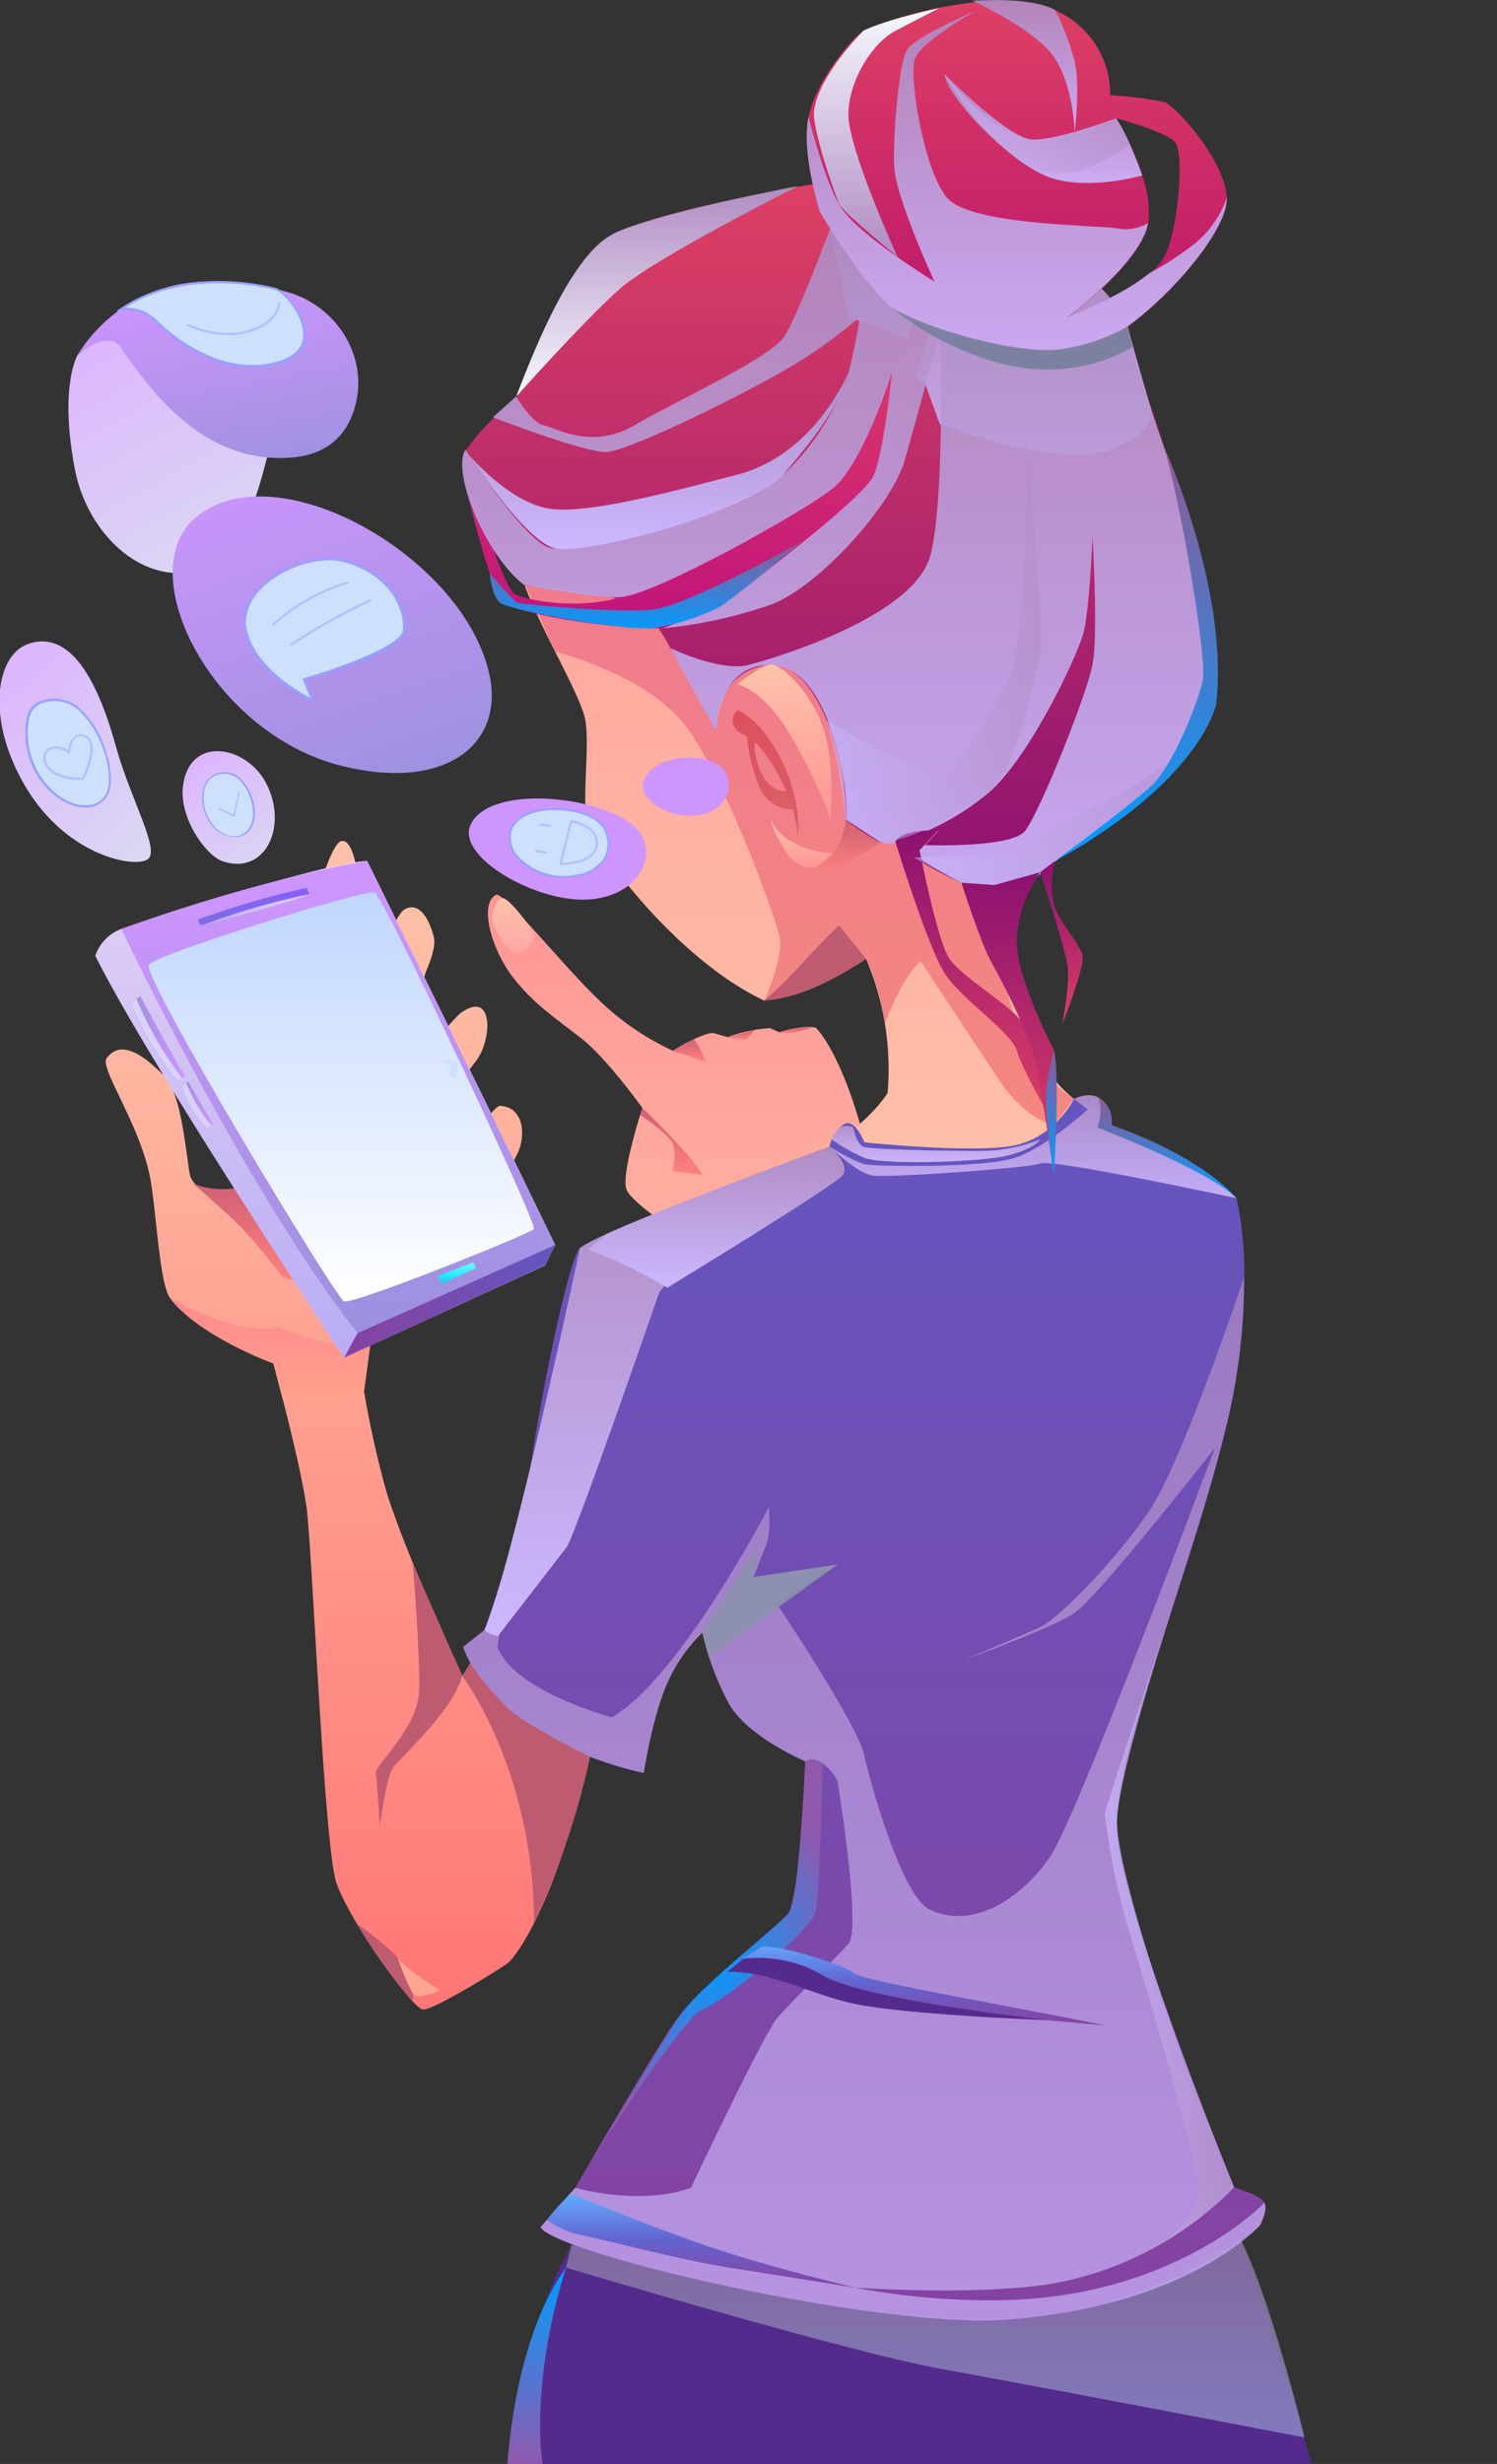 <svg xmlns="http://www.w3.org/2000/svg" xmlns:xlink="http://www.w3.org/1999/xlink" width="372" height="612" viewBox="0 0 372 612"><rect x="0" y="0" width="372" height="612" fill="#333333" stroke="none"/><defs><style>.a{fill:none;}.b{clip-path:url(#a);}.c{fill:url(#b);}.d{fill:url(#c);}.e{fill:url(#d);}.f{fill:url(#e);}.g{fill:url(#f);}.h{fill:url(#g);}.af,.ai,.aj,.ak,.ao,.ap,.ar,.bi,.bj,.bl,.bm,.bn,.bo,.bq,.i{mix-blend-mode:soft-light;}.ac,.ad,.ae,.af,.ag,.ah,.ai,.aj,.ak,.ao,.ap,.ar,.as,.at,.au,.ax,.ay,.az,.bh,.bi,.bj,.bl,.bm,.bn,.bo,.bq,.i,.k,.o,.q{isolation:isolate;}.i{fill:url(#h);}.j{fill:#542a8d;}.ag,.bi,.k{opacity:0.69;}.ac,.ad,.ae,.ag,.ah,.as,.at,.au,.ax,.ay,.az,.bh,.k,.o,.q{mix-blend-mode:multiply;}.k{fill:url(#i);}.l{fill:url(#j);}.m{fill:url(#k);}.n{fill:url(#l);}.ac,.ad,.ae,.af,.ah,.ak,.ax,.o,.q{opacity:0.9;}.o{fill:url(#m);}.p{fill:url(#n);}.q{fill:url(#o);}.r{fill:url(#p);}.s{fill:url(#q);}.t{fill:url(#r);}.u{fill:url(#s);}.v{fill:url(#t);}.ap,.w{fill:#bf5b71;}.x{fill:url(#u);}.y{fill:url(#v);}.z{fill:url(#w);}.aa{fill:url(#x);}.ab{fill:url(#y);}.ac{fill:url(#z);}.ad{fill:url(#aa);}.ae,.ak{fill:url(#ab);}.af{fill:url(#ac);}.ag{fill:url(#ad);}.ah{fill:#8b92ab;}.ai{fill:url(#ae);}.aj{fill:url(#af);}.al{fill:url(#ah);}.am{fill:url(#ai);}.an{fill:url(#aj);}.ao{fill:url(#ak);}.aq{fill:url(#al);}.ar{fill:url(#am);}.as{fill:url(#an);}.at{fill:url(#ao);}.au{fill:url(#ap);}.av{fill:url(#aq);}.aw{fill:url(#ar);}.ax{fill:#777f9c;}.ay,.az,.bh,.by{opacity:0.5;}.ay{fill:url(#as);}.az{fill:url(#at);}.ba{fill:url(#au);}.bb{fill:url(#av);}.bc{fill:url(#aw);}.bd{fill:#d9d2f9;}.be{fill:url(#ax);}.bf{fill:url(#ay);}.bg{fill:url(#az);}.bh{fill:url(#ba);}.bi{fill:url(#bb);}.bj{fill:url(#bc);}.bk{fill:url(#bd);}.bl{fill:#ffa693;}.bm{fill:url(#be);}.bn{fill:url(#bf);}.bo{fill:url(#bg);}.bp{fill:url(#bh);}.bq{fill:url(#bi);}.br{fill:#cfe0ff;}.bs{fill:url(#bj);}.bt{fill:url(#bk);}.bu{fill:url(#bl);}.bv{fill:url(#bm);}.bw{fill:url(#bn);}.bx{fill:#95a2ff;}.bz{fill:url(#bo);}</style><clipPath id="a"><rect class="a" width="372" height="612" transform="translate(503.639 146.377)"/></clipPath><linearGradient id="b" x1="0.765" y1="0.89" x2="0.358" y2="0.03" gradientUnits="objectBoundingBox"><stop offset="0" stop-color="#dbd7f3"/><stop offset="1" stop-color="#dcb2ff"/></linearGradient><linearGradient id="c" x1="0.499" y1="1" x2="0.499" gradientUnits="objectBoundingBox"><stop offset="0.02" stop-color="#ffc2a9"/><stop offset="1" stop-color="#ff9595"/></linearGradient><linearGradient id="d" x1="0.496" y1="1" x2="0.496" gradientUnits="objectBoundingBox"><stop offset="0" stop-color="#ff817f"/><stop offset="1" stop-color="#cf6074"/></linearGradient><linearGradient id="e" x1="0.495" y1="1" x2="0.495" y2="0" xlink:href="#d"/><linearGradient id="f" x1="0.501" y1="1" x2="0.501" y2="0" xlink:href="#d"/><linearGradient id="g" x1="0.5" y1="1.015" x2="0.5" y2="-0.011" xlink:href="#d"/><linearGradient id="h" x1="0.5" y1="1" x2="0.5" y2="0.001" gradientUnits="objectBoundingBox"><stop offset="0" stop-color="#ffa7a7"/><stop offset="0.98" stop-color="#ffc2a9"/></linearGradient><linearGradient id="i" x1="0.5" y1="1" x2="0.5" gradientUnits="objectBoundingBox"><stop offset="0" stop-color="#979dd3"/><stop offset="1" stop-color="#9486a4"/></linearGradient><linearGradient id="j" x1="0.5" y1="1" x2="0.5" y2="0" xlink:href="#c"/><linearGradient id="k" x1="0.5" y1="1" x2="0.5" gradientUnits="objectBoundingBox"><stop offset="0.01" stop-color="#f48781"/><stop offset="1" stop-color="#ef7a8e"/></linearGradient><linearGradient id="l" x1="0.5" y1="1" x2="0.5" y2="-0.001" gradientUnits="objectBoundingBox"><stop offset="0" stop-color="#8c1170"/><stop offset="1" stop-color="#dd4065"/></linearGradient><linearGradient id="m" x1="0.5" y1="1" x2="0.5" gradientUnits="objectBoundingBox"><stop offset="0" stop-color="#ccb8ff"/><stop offset="1" stop-color="#af8bc2"/></linearGradient><linearGradient id="n" x1="0.499" y1="1" x2="0.499" gradientUnits="objectBoundingBox"><stop offset="0" stop-color="#c1117c"/><stop offset="1" stop-color="#dd4065"/></linearGradient><linearGradient id="o" x1="0.5" y1="1" x2="0.5" y2="0.001" xlink:href="#m"/><linearGradient id="p" x1="0.5" y1="0.999" x2="0.5" gradientUnits="objectBoundingBox"><stop offset="0" stop-color="#b9116b"/><stop offset="1" stop-color="#dd4065"/></linearGradient><linearGradient id="q" x1="0.5" y1="1" x2="0.5" gradientUnits="objectBoundingBox"><stop offset="0" stop-color="#f77"/><stop offset="0.98" stop-color="#ffc2a9"/></linearGradient><linearGradient id="r" x1="0.499" y1="1" x2="0.499" gradientUnits="objectBoundingBox"><stop offset="0.02" stop-color="#ffa58b"/><stop offset="1" stop-color="#ff898e"/></linearGradient><linearGradient id="s" x1="0.5" y1="1" x2="0.5" gradientUnits="objectBoundingBox"><stop offset="0" stop-color="#b9acf4"/><stop offset="1" stop-color="#e1d1f5"/></linearGradient><linearGradient id="t" x1="0.5" y1="1" x2="0.5" gradientUnits="objectBoundingBox"><stop offset="0" stop-color="#8642a0"/><stop offset="1" stop-color="#6456c0"/></linearGradient><linearGradient id="u" x1="0.5" y1="1" x2="0.5" gradientUnits="objectBoundingBox"><stop offset="0" stop-color="#db5f69"/><stop offset="1" stop-color="#dc505e"/></linearGradient><linearGradient id="v" x1="0.5" y1="0.999" x2="0.5" y2="0" xlink:href="#u"/><linearGradient id="w" x1="0.499" y1="1.006" x2="0.499" gradientUnits="objectBoundingBox"><stop offset="0" stop-color="#ff9595"/><stop offset="0.98" stop-color="#ffc2a9"/></linearGradient><linearGradient id="x" x1="0.5" y1="1" x2="0.5" y2="0" xlink:href="#w"/><linearGradient id="y" x1="0.5" y1="0.999" x2="0.5" y2="0" xlink:href="#d"/><linearGradient id="z" x1="0.5" y1="0.998" x2="0.5" y2="-0.001" xlink:href="#m"/><linearGradient id="aa" x1="0.5" y1="1" x2="0.5" y2="0" xlink:href="#m"/><linearGradient id="ab" x1="0.5" y1="1" x2="0.5" y2="0" xlink:href="#m"/><linearGradient id="ac" x1="0.5" y1="1" x2="0.5" y2="-0.001" xlink:href="#m"/><linearGradient id="ad" x1="0.5" y1="1" x2="0.5" y2="0" xlink:href="#m"/><linearGradient id="ae" x1="0.5" y1="1" x2="0.5" y2="0" xlink:href="#m"/><linearGradient id="af" x1="0.5" y1="1" x2="0.5" y2="-0.001" xlink:href="#m"/><linearGradient id="ah" x1="0.5" y1="0.999" x2="0.5" gradientUnits="objectBoundingBox"><stop offset="0" stop-color="#9c91de"/><stop offset="1" stop-color="#cf95ff"/></linearGradient><linearGradient id="ai" x1="0" y1="0.5" x2="1" y2="0.5" xlink:href="#t"/><linearGradient id="aj" x1="0.5" y1="1" x2="0.5" gradientUnits="objectBoundingBox"><stop offset="0" stop-color="#fff"/><stop offset="1" stop-color="#c0d6ff"/></linearGradient><linearGradient id="ak" x1="0.5" y1="1.002" x2="0.5" y2="0" xlink:href="#m"/><linearGradient id="al" x1="0.5" y1="1" x2="0.5" y2="0" xlink:href="#d"/><linearGradient id="am" x1="0.499" y1="1.003" x2="0.499" y2="0.003" gradientUnits="objectBoundingBox"><stop offset="0" stop-color="#009cff"/><stop offset="1" stop-color="#905995"/></linearGradient><linearGradient id="an" x1="0.5" y1="1" x2="0.5" gradientUnits="objectBoundingBox"><stop offset="0" stop-color="#f7f9ff"/><stop offset="1" stop-color="#af8bc2"/></linearGradient><linearGradient id="ao" x1="0.5" y1="1" x2="0.5" y2="0" xlink:href="#m"/><linearGradient id="ap" x1="0.501" y1="0.998" x2="0.501" y2="-0.001" gradientUnits="objectBoundingBox"><stop offset="0" stop-color="#af8bc2"/><stop offset="1" stop-color="#f7f9ff"/></linearGradient><linearGradient id="aq" x1="0.5" y1="1.001" x2="0.5" y2="0.001" gradientUnits="objectBoundingBox"><stop offset="0" stop-color="#dd4065"/><stop offset="1" stop-color="#8c1170"/></linearGradient><linearGradient id="ar" x1="0.5" y1="1" x2="0.5" y2="0" xlink:href="#aq"/><linearGradient id="as" x1="0" y1="0.501" x2="1.001" y2="0.501" xlink:href="#m"/><linearGradient id="at" x1="0" y1="0.5" x2="1" y2="0.5" xlink:href="#m"/><linearGradient id="au" x1="0.5" y1="1" x2="0.5" y2="-0.001" xlink:href="#aq"/><linearGradient id="av" x1="0.003" y1="0.5" x2="1" y2="0.5" xlink:href="#ah"/><linearGradient id="aw" x1="0" y1="0.501" x2="1" y2="0.501" xlink:href="#ah"/><linearGradient id="ax" y1="0.5" x2="1" y2="0.5" gradientUnits="objectBoundingBox"><stop offset="0" stop-color="#7f6dde"/><stop offset="1" stop-color="#865eff"/></linearGradient><linearGradient id="ay" x1="0.5" x2="0.5" y2="0" xlink:href="#s"/><linearGradient id="az" x1="0.5" y1="1" x2="0.5" gradientUnits="objectBoundingBox"><stop offset="0" stop-color="#00d6ff"/><stop offset="1" stop-color="#6fffff"/></linearGradient><linearGradient id="ba" x1="0" y1="0.5" x2="1" y2="0.5" xlink:href="#m"/><linearGradient id="bb" x1="0" y1="0.5" x2="1" y2="0.5" xlink:href="#m"/><radialGradient id="bc" cx="0.5" cy="0.499" r="0.408" gradientTransform="translate(-0.365) scale(1.731 1)" gradientUnits="objectBoundingBox"><stop offset="0" stop-color="#009cff"/><stop offset="1" stop-color="#9059ae"/></radialGradient><linearGradient id="bd" x1="0.494" y1="1" x2="0.494" gradientUnits="objectBoundingBox"><stop offset="0" stop-color="#9059ae"/><stop offset="1" stop-color="#009cff"/></linearGradient><linearGradient id="be" x1="0.501" y1="1" x2="0.501" gradientUnits="objectBoundingBox"><stop offset="0" stop-color="#8642a0"/><stop offset="0.52" stop-color="#6365d1"/><stop offset="1" stop-color="#64abfe"/></linearGradient><linearGradient id="bf" x1="0.5" y1="1" x2="0.5" y2="0" xlink:href="#be"/><linearGradient id="bg" x1="0.5" y1="1" x2="0.5" y2="0" xlink:href="#am"/><linearGradient id="bh" x1="0.486" y1="1" x2="0.486" y2="0" xlink:href="#am"/><linearGradient id="bi" x1="0.5" y1="0.998" x2="0.5" y2="0" xlink:href="#am"/><linearGradient id="bj" x1="0.678" y1="1.087" x2="0.374" y2="-0.015" xlink:href="#ah"/><linearGradient id="bk" x1="0.785" y1="1.047" x2="0.135" y2="0.027" xlink:href="#b"/><linearGradient id="bl" x1="0.704" y1="1.043" x2="0.29" y2="-0.047" xlink:href="#ah"/><linearGradient id="bm" x1="-0.622" y1="10.022" x2="-0.996" y2="8.763" xlink:href="#ah"/><linearGradient id="bn" x1="0.765" y1="0.967" x2="0.254" y2="0.013" xlink:href="#b"/><linearGradient id="bo" x1="0.349" y1="4.632" x2="-0.02" y2="3.155" xlink:href="#ah"/></defs><g transform="translate(-287 61)"><g class="b" transform="translate(-216.639 -207.377)"><path class="c" d="M515.1,129.86s-4.7,7.584-.72,28.439c2.616,13.689,13.272,25.728,25.728,25.8,21.5.114,22.429-40.213,27.245-48.195a130.839,130.839,0,0,0,7.679-14.769S543.915,106.919,515.1,129.86Z" transform="translate(7.866 104.63)"/><path class="d" d="M646.119,284.268s-14.656,1.9-20.154,0-22.5-12.817-23.813-16.741,3.981-20.154,3.981-20.154-8.627-12.058-14.921-17.063-12.039-8.627-17.272-15.433-8.494-18.068-4.19-20.419c1.9-.986,16.76,17.8,25.918,26.429a65.977,65.977,0,0,0,18.068,12.3s6.067-3.925,9.84-4.456l3.792,1.062a36.289,36.289,0,0,1,10.485-2.237L640.2,228.6s5.5-1.9,9.025-1.175c0,0,5.1,4.721,10.257,21.462a79.911,79.911,0,0,1,3.792,26.695s25.121,35.075,39,47.91c0,0-4.721,11.262-16.495,14.39Z" transform="translate(57.128 174.19)"/><path class="e" d="M588.26,222.35s11.85,11.243,14.921,16.608l-7.451-.91s1.175-4.4,0-6.92-8.02-7.015-8.02-7.015Z" transform="translate(75.002 199.213)"/><path class="f" d="M592,216.216l8.228,2.692s-2.427-5.877-3.223-5.479S592,216.216,592,216.216Z" transform="translate(78.846 191.203)"/><path class="g" d="M599.15,213.978l4.645.588,2.161-2.446Z" transform="translate(85.252 190.048)"/><path class="h" d="M605.92,213.09a10.826,10.826,0,0,0,3.792,0c1.668-.379,4.588-1.289,4.588-1.289a21.594,21.594,0,0,0-8.38,1.289Z" transform="translate(91.317 189.742)"/><path class="i" d="M568.26,200.277s2.559,6.484,5.214,7.944,5.328-2.863,5.4-3.963-6.389-9.688-8.02-9.385S568.374,198.912,568.26,200.277Z" transform="translate(57.576 174.589)"/><path class="j" d="M611.213,352s-20.628,28.742-29.008,47.891-11.925,46.166-11.925,46.166H770.093s-14.485-55.741-29.216-81.525S611.213,352,611.213,352Z" transform="translate(59.386 312.32)"/><path class="k" d="M578,377.514s69.581,20.855,93.015,25.121C707.4,409.29,761.508,419.7,761.508,419.7s-8.266-34.013-15.774-49.029l-166.407,1.289Z" transform="translate(66.303 332.099)"/><path class="l" d="M620.643,110.9s-35.208,22.619-44.555,41.313-5.385,35.549-2.142,46.337,14.731,29.273,15.793,35.738-.834,18.808.36,24.97c1.081,5.574,21.8,34.127,44.081,44.555a76.652,76.652,0,0,0,25.254-10.428,69.56,69.56,0,0,1,5.385,33.406s-6.105,10.067-21.9,17.253-44.915,14.352-52.461,21.538a794.06,794.06,0,0,0,90.892,0c49.939-2.863,47.778-26.221,47.778-26.221s-19.4-8.968-24.42-18.315S695,286.557,696.8,280.092s29.084-53.086,33.046-80.1-2.522-66.111-20.476-83.421S655.073,96.6,620.643,110.9Z" transform="translate(59.379 91.096)"/><path class="m" d="M580.485,175.937s21.31,5.347,31.359,17.158,23.472,48.877,24.439,53.807-3.792,15.717-3.792,15.717,17.063-4.323,25.254-10.428a58.78,58.78,0,0,1,4.664,16.191s3.6-10.485,8.873-15.585c0,0,12.93,19.623,19.642,29.69S704.442,293.5,704.442,293.5l4.967-6.465s-11.944-6.617-16.419-26.183a189.605,189.605,0,0,1-4.948-30.164l-36.9-68.9L592.676,147.65,572.2,157.357Z" transform="translate(61.106 132.286)"/><path class="n" d="M751.655,230.945a58.489,58.489,0,0,1-21.235,25.728c-4.493,2.825-10.067,6.769-15.168,10.522l-.228.152-.171.114-.588.436c-5.328,3.906-10.03,7.584-12.267,9.252l-1.327,1.043.967-.948,3.488-3.394-6.332,3.792-1.062.626a28.438,28.438,0,0,1-5.934-1.649h-.095l-2.389-.967c-.3-.114-.588-.265-.891-.4a114.268,114.268,0,0,1-11.887-6.295l.474-.512,2.313-2.541,3.3-3.583a77.54,77.54,0,0,1-9.859,2.654h0a13.6,13.6,0,0,1-4.437.209,17.063,17.063,0,0,1-8.589-5.574h0a81.879,81.879,0,0,0-1.308-13.177,5.4,5.4,0,0,0-.265-1.194c-.095-.4-.265-1.1-.417-1.687-2.6-9.688-6.181-16.912-10.674-20.325l-.19-.114a9.783,9.783,0,0,0-7.356-1.9h0l-.948.19A13.613,13.613,0,0,0,631,226.072l-.095.114a18.712,18.712,0,0,0-3.432,11.565l-.246-.474-.133-.246c-1.384-2.673-6.484-12.324-11.034-20.059h0a53.081,53.081,0,0,0-6.882-10.086,21.67,21.67,0,0,0-7.584-2.5c-8.229-1.725-20.021-2.844-21.462-2.977h-.152c-9.385-6.939-18.277-27.908-14.694-33.672a48.125,48.125,0,0,1,6.825-7.906c2.522-2.446,4.835-4.4,5.536-4.986l.227-.19c2.5-4.1,11.129-33.615,24.059-40.44s54.053-13.272,54.053-13.272c22.258,2.56,37.919,7.735,48.991,13.423,20.571,10.579,24.837,22.865,24.837,22.865,3.6,16.533,13.651,41.313,18.334,59.267a125.132,125.132,0,0,1,3.508,34.449Z" transform="translate(54.182 90.437)"/><path class="o" d="M612.65,107.19l4.456,21.879,14.523,5.157,2.086,9.783,2.427,1.555,3.7,10.143s28.439,11.186,42.052,6.408,10.068-11.262,10.068-11.262l-5.479-19.377s-3.109-7.584-8.608-11.015S612.65,107.19,612.65,107.19Z" transform="translate(97.347 96.036)"/><path class="p" d="M565,161.475s5.688,24.041,8.816,27.4,34.241,8.134,43.341,6.219,45.749-28.723,49.806-35.435,13.272-38.7,13.272-38.7l-4.019-1.668s-12.779,31.567-18.5,38.127-44.536,27.377-54.83,30.487-23.472.72-26.107-.948-9.878-24.913-9.878-24.913Z" transform="translate(54.656 106.877)"/><path class="q" d="M751.735,225.39A58.49,58.49,0,0,1,730.5,251.118c-4.493,2.825-10.068,6.769-15.168,10.523l-.228.152-.171.114-.588.436c-3.223,2.465-10.447,8.664-10.447,8.664a10.483,10.483,0,0,1-1.9.588l-.36.095a15.6,15.6,0,0,1-2.844.36,18.958,18.958,0,0,1-7-1.024h-.095a19.728,19.728,0,0,1-2.389-.967c-.3-.114-.588-.265-.891-.4a95.519,95.519,0,0,1-11.376-6.806c-2.332-1.593-3.792-2.749-3.792-2.749s2.54.152,6.2.209c8.285.171,22.258-.114,24.875-3.621,3.792-5.024,15.262-33.748,16.7-41.237s0-31.852,0-31.852-.721,18.5-2.332,24.249-13.271,30.714-23.585,39.511a63.7,63.7,0,0,1-22.22,12.02h0a6.5,6.5,0,0,1-4.436.208c-1.555-.853-8.172-5.309-8.589-5.574h0a47.262,47.262,0,0,0-1.308-13.177,5.417,5.417,0,0,0-.265-1.194c-.095-.4-.265-1.1-.417-1.687-1.687-6.655-4.7-16.134-10.674-20.324l-.19-.114a11.375,11.375,0,0,0-7.356-1.9h0a11.148,11.148,0,0,0-8.57,4.854l-.095.114a23.454,23.454,0,0,0-3.432,11.565l-.246-.474-.133-.246-11.034-20.059c.645.3,12.684,5.991,19.566,4.133s41.426-12.1,45.123-27.529,2.256-55.267,2.256-55.267-5.688,21.5-8.816,32.231-20.855,30.9-33.027,35.568a115.653,115.653,0,0,1-26.96,5.934l14.466-5.688S664.124,174.6,666.683,168.4s4.512-25.5,4.512-25.5-7.2,22.751-14.674,28.761-45.692,27.3-53.238,27.055H601.5c-7.584-.493-19.926-2.692-21.462-2.977h-.152c-9.385-6.939-18.277-27.908-14.693-33.672,0,0,14.731,23,21.2,24.439s42.033-6.825,53.883-15.168,18.694-23,20.135-28.439,2.863-13.878,2.863-13.878a116.382,116.382,0,0,1-15.49,11.376c-9.726,6.1-41.976,22.258-47.74,22.258s-28.022-8.627-28.022-8.627l5.536-4.986.227-.19s3.944,6.617,6.825,7.148,11.85,6.295,22.619,0,33.767-16.684,37.217-22.069,11.376-26.79,11.376-26.79l48.991,1.4c20.571,10.579,24.837,22.865,24.837,22.865,3.6,16.533,13.651,41.313,18.334,59.267a125.126,125.126,0,0,1,3.754,34.715Z" transform="translate(54.102 95.992)"/><path class="r" d="M698.347,102.438a98.582,98.582,0,0,0-13.4-1.687,22.752,22.752,0,0,0-13.651-21.064c-5.233-2.5-12.513-2.768-19.794-2.01a100.655,100.655,0,0,0-27.832,7.034c-2.635,1.668-11.736,12.21-13.651,21.31s2.844,23.794,2.844,23.794,9.575,16.76,17.955,23.946,39.815,13.9,51.968,8.38,31.624-26.828,31.131-36.023S701.228,103.386,698.347,102.438Zm-23.908,53.39c.929-.683,15.642-11.546,19.358-21.064a12.136,12.136,0,0,0,.607-2.237,26.545,26.545,0,0,0-1.536-11.831v-.265a61.484,61.484,0,0,0-2.294-5.934,1.566,1.566,0,0,0-.265-.607,59.7,59.7,0,0,0-3.792-7.224.678.678,0,0,0,0-.152s12.456,3.337,14.6,5.972.967,20.855-2.635,28.268a13.994,13.994,0,0,1-3.792,4.285C687.862,150.67,675.216,155.543,674.439,155.827Z" transform="translate(94.579 69.259)"/><path class="s" d="M645.326,392.5s-6.712,18.675-11.982,38.791-13.272,33.046-15.983,34.961-18.258,11.508-20.855,11.376-18.5-22.277-21.557-31.605-5.934-82.094-7.356-92.9-8.266-36.023-8.266-36.023-20.685-8.361-25.861-16.514c-2.522-3.962-3.337-22.581-4.854-29.994-2.692-13.12-12.437-26.771-10.75-29.2,3.792-5.29,10.03,0,14.352,4.361s5.309,18.959,6.389,24.647c1.555,4.911,8.816,4.967,10.977,3.166s10.105-24.647,12.968-40.858,10.067-44.574,13.651-45.294,5.252,11.7,4.057,23.813c-.683,7.129-5.934,22.751-7.28,29.539-.948,4.721,2.863,4.3,2.863,4.3s11.869-38.62,16.172-40.763,6.465,4.152,7.186,6.92-1.8,8.172-1.8,8.172-10.238,30.335-8.816,32.136c0,0,14.371-19.566,17.708-21.728s5.84-1.744,6.2,2.9a16.1,16.1,0,0,1-2.522,8.949s-9.328,11.869-11.85,18.694c0,0,.379,9.9,4.664,7.887,3.47-1.612,10.693-15.168,12.949-15.073,5.024.36,6.1,5.384,5.024,9.688s-6.1,10.428-9.347,14.011c0,0-15.452,23.358-19.4,28.742s-11.755,7.584-11.755,7.584a248.581,248.581,0,0,0,7.091,35.568c4.664,15.433,18.959,45.977,18.959,45.977s9.48-14.011,13.025-28.439C619.276,366.391,642.388,382.317,645.326,392.5Z" transform="translate(12.248 167.886)"/><path class="t" d="M526,247.13s15.528,9.821,27.112,7.356c0,0,14.618,7,23,3.413L574.4,270.545s-6.693,6.465-20.192,2.123l-2.351-9.025S533.015,256.818,526,247.13Z" transform="translate(19.714 221.414)"/><path class="u" d="M578.108,313.4s-48.9-73.638-61.808-99.859a10.864,10.864,0,0,1,6.446-6.655s49.294-16.362,61.106-16.893c0,0,34.487,69.884,46.716,95.4l-2.522,5.1Z" transform="translate(11.023 170.22)"/><path class="v" d="M762.5,501.433s-22.619,20.476-62.339,23.339c-32.022,2.332-113.51-16.514-116.373-22.979l8.608-9.745s22.277-38.753,25.88-42.716,24.06-21.178,26.543-24.06,5.688-32.326,4.664-39.151c0,0-14.371-6.1-18.959-14.371a68.53,68.53,0,0,1-6.56-17.613,39.964,39.964,0,0,0-8.892,12.949c-3.583,8.247-5.688,21.9-5.688,21.9s-35.208-6.465-44.9-31.245l5.385-4.3s4.721-13.272,8.342-27.036h0a162.073,162.073,0,0,0,3.488-16.059c2.522-16.893,8.987-48.5,11.85-51.74s62.016-25.14,62.016-25.14a9.1,9.1,0,0,1,3.375-5.384c2.863-2.161,5.29,4.3,5.29,4.3s27.434,2.882,37.464.72,14.637-11.489,14.637-11.489h0c.588-.3,8.437-4.114,9.309,6.484,0,0,23.434,10.048,31.094,18.2a89.765,89.765,0,0,1,1.9,19.661,152.971,152.971,0,0,1-4.38,36.743c-8.134,34.127-27.3,80.577-27.3,99.253S756.17,492.01,756.17,492.01s6.825,1.9,7.584,3.887S762.5,501.433,762.5,501.433Z" transform="translate(54.199 197.734)"/><path class="w" d="M604,217.124a118.1,118.1,0,0,0,9.48-9.347c6.029-6.6,9.082-9.347,9.082-9.347l6.6,8.266S616.058,216.422,604,217.124Z" transform="translate(89.597 177.782)"/><path class="x" d="M601.69,173.42a46.218,46.218,0,0,0,2.6,11.755c2.484,7.432,8.854,6.882,8.854,6.882v-5.005s-3.792,2.01-7.053-2.616a16.534,16.534,0,0,1-2.294-11.015Z" transform="translate(87.527 155.375)"/><path class="y" d="M600.952,170.26s5.783,1.687,11.053,12.456,4.038,18.959,4.038,18.959,0-6.465-5.005-15.679-8.683-9.707-8.683-9.707S597.767,174.09,600.952,170.26Z" transform="translate(85.858 152.543)"/><path class="z" d="M604.81,184.6a26.715,26.715,0,0,0,3.963,8.134,7.583,7.583,0,0,0,7.11,3.792l4.455-3.583S608.773,192.734,604.81,184.6Z" transform="translate(90.323 165.391)"/><path class="aa" d="M600.44,169.166s5.688.967,12.21,11.015a131.273,131.273,0,0,1,10.94,22.277s1.289-13.727-1.9-22.751-10.484-15.717-13.025-15.433S600.44,169.166,600.44,169.166Z" transform="translate(86.408 147.173)"/><path class="ab" d="M610.65,196.582s6.5-2.275,7.584-11.982a72.041,72.041,0,0,0,8.608,5.688S615.655,198.137,610.65,196.582Z" transform="translate(95.555 165.391)"/><path class="ac" d="M713.929,124.93c.493,9.1-18.959,30.335-31.131,36.023s-43.607-1.194-51.968-8.38-17.955-23.965-17.955-23.965-4.8-14.618-2.882-23.718c0,0,3.564,14.618,7.584,21.8S641.3,145.842,641.3,145.842s-9.821-21.064-10.048-28.97,1.194-25.633,3.337-28.742,15.168-8.778,16.836-9.48c-1.517.891-13.139,7.584-14.921,11.66s2.161,28.022,7.906,34.715,34.98,6.712,42.147,7.584a10.845,10.845,0,0,0,7.792-1.289,12.131,12.131,0,0,1-.607,2.237c-3.792,9.48-18.429,20.381-19.358,21.064.777-.284,13.423-5.157,20.192-10.788a77.724,77.724,0,0,0,11.376-7.394,25.31,25.31,0,0,0,7.982-11.508Z" transform="translate(94.562 70.466)"/><path class="ad" d="M627.6,86.89c.227,5.043,15.073,20.969,24.894,25.216s24.23,0,24.23,0-3.621-10.333-6.5-14.182c0,0-15.168,5.688-21.064,5.252S627.6,86.89,627.6,86.89Z" transform="translate(110.741 77.849)"/><path class="ae" d="M631.26,77.38S646.826,84.4,651.622,91.5s5.043,18.485,5.043,18.485,1.441-11.376,0-17.537a64.1,64.1,0,0,0-4.816-12.684S647.831,76.432,631.26,77.38Z" transform="translate(114.021 69.177)"/><path class="af" d="M713.651,246.267s-45.5-9.821-48.745-8.627-37.919,3.6-41.711,3-10.257-6.787-10.655-7.167c.4.228,6.446,3.963,9.1,4.418s29.1.948,37.009-1.687,18.03-12,18.03-12l-3.394-2.6h0c.588-.3,8.437-4.114,9.309,6.484C682.557,228.066,705.991,238.115,713.651,246.267Z" transform="translate(97.248 197.725)"/><path class="ag" d="M762.484,480.082s-17.443,19.756-62.339,23.339c-32,2.56-113.51-16.514-116.373-22.979l8.608-9.745s15.812,4.626,28.742,0c0,0,18.334-38.753,21.557-42.355s14.371-14.712,17.613-18.315-2.768-40.478-2.768-40.478-3.792-6.92-8.02-4.778c0,0-14.371-6.1-18.959-14.371a68.541,68.541,0,0,1-6.56-17.613,39.968,39.968,0,0,0-8.892,12.949c-3.583,8.247-5.688,21.9-5.688,21.9s-35.208-6.465-44.9-31.245l5.384-4.3s4.721-13.272,8.342-27.036h0l-5.214,31.226c3.944,11.015,28.439,17.556,28.439,17.556,16.779-9.574,38.981-52.1,38.981-52.1a25.046,25.046,0,0,1-.322,8.361c-.758,2.275-3.451,8.93-3.451,8.93l20.855-3.109-15.168,9.575s20.04,29.918,21.709,37.35,9.48,35.435,16.324,38.715c11.148,5.365,23.282-3.261,29.994-13.082s40.952-101.547,40.952-101.547-29.216,37.369-35.17,41.2c-5.555,3.583-24.647,10.541-27.093,11.376,1.9-.8,14.485-6.048,18.789-8.039,4.645-2.161,18.808-16.533,27.188-28.97s23.51-57.959,23.51-57.959h0a152.989,152.989,0,0,1-4.38,36.743c-8.134,34.127-27.3,80.577-27.3,99.253s29.216,90.057,29.216,90.057a84.141,84.141,0,0,1-40.725,23c-18.011,4.418-53.389,1.9-53.389,1.9s27.472,5.821,52.916,1.668c32.231-5.271,48.745-22.751,48.745-22.751C764.513,476.479,762.484,480.082,762.484,480.082Z" transform="translate(54.216 219.085)"/><path class="ah" d="M595.84,301.114l13.821-21.234-1.043,7.47,20.836-3.109-31.928,23.036Z" transform="translate(82.286 250.757)"/><path class="ai" d="M656.2,234.57c-2.1,2.6-41.711,25.861-44.213,27.415l-1.289,1.687s-20.855,60.348-22.979,63.173-17.064,22.088-17.064,22.088c-3.109-.607-3.337-1.555-3.337-1.555,6.825-15.433,23.7-94.8,23.7-94.8a42.962,42.962,0,0,1,6.465-3.394c16.324-7.394,55.57-21.728,55.57-21.728S658.4,231.9,656.2,234.57Z" transform="translate(56.734 203.791)"/><path class="aj" d="M644.017,234.579c-2.1,2.6-40.289,25.918-42.829,27.472l-.645.4a117.191,117.191,0,0,0-19.623-9.48l4.3-3.792c16.324-7.394,55.57-21.728,55.57-21.728S646.216,231.905,644.017,234.579Z" transform="translate(68.919 203.782)"/><path class="ak" d="M610.229,336.235s14.106-23.358,14.732-27.832-7.262-41.711-14.732-50.11S583.686,242.1,579.78,240.68c0,0,23.6,7.318,32.459,16.893s14.03,43.114,14.807,49.579-4.038,15.319-4.038,15.319Z" transform="translate(67.898 215.636)"/><path class="al" d="M519.7,206.874s30.79,64.86,58.774,100.485l49.124-21.9L580.806,190S556.292,193.792,519.7,206.874Z" transform="translate(14.069 170.229)"/><path class="am" d="M548.9,268.313l3.337-6.1,49.124-21.9-2.522,5.024Z" transform="translate(40.231 215.304)"/><path class="an" d="M523.342,212.122c-1.763,3.071,46.356,82.625,48.5,83.573s46.223-16.76,47.19-17.955S581.661,195.1,579.5,194.149,524.821,209.582,523.342,212.122Z" transform="translate(17.29 173.911)"/><path class="ao" d="M612.79,228.047a45.514,45.514,0,0,0,8.1,4.55c4.531,1.9,29.349,1.119,35.909-.588s7.887-3.963,7.887-3.963a40.062,40.062,0,0,1-13.821,2.844c-7.584.095-28.439-.284-30.183-1.024s-2.5-4.74-2.5-4.74S614.838,223.08,612.79,228.047Z" transform="translate(97.473 201.327)"/><path class="ap" d="M564.39,298.266s17.841,23.339,17.841,61.523A201.34,201.34,0,0,0,596.185,318.4s-15.414-7.678-20.078-11.755a72.923,72.923,0,0,1-9.745-11.546Z" transform="translate(54.109 264.393)"/><path class="ap" d="M554.06,347.372s1.536-11.869,3.147-14.39,14.9-13.954,17.329-22.979l-12.3-28s1.9,22.638,1.574,31.814-11.091,18.5-10.731,20.287S554.06,347.372,554.06,347.372Z" transform="translate(43.963 252.656)"/><path class="aq" d="M529.11,232.26s8.077,7,12.134,11.053a139.35,139.35,0,0,1,10.068,12.229l2.73.8-14.75-22.9a19.888,19.888,0,0,1-10.181-1.176Z" transform="translate(22.5 208.092)"/><path class="ar" d="M568,156.08s5.9,7.015,6.977,7.375S600,166.09,608.63,165.123,645.9,148.06,645.9,148.06s-18.353,15.168-20.988,16.533a56.48,56.48,0,0,1-16.172,5.1c-6.712.891-36.023-4.38-38.2-6.295S568,156.08,568,156.08Z" transform="translate(57.343 132.654)"/><path class="as" d="M571.45,153.936s16.874-18.959,25.747-26.79,44.384-25.576,44.384-25.576-36.25,6.882-46.071,11.925S576.853,139.773,571.45,153.936Z" transform="translate(60.434 91.001)"/><path class="at" d="M565.27,146.412s13.992,21.576,21.424,23.244,48.669-8.93,56.878-18.561,14.371-17.917,15.964-25.045c0,0-8.323,20.362-27.662,25.311-12.911,3.3-36.4,9.9-46.469,8.456S565.27,146.412,565.27,146.412Z" transform="translate(54.897 112.934)"/><path class="au" d="M622.842,83.853s-11.224,11.053-12.324,20c-.569,4.247,5.385,21.31,6.295,23.206s14.466,13.025,14.466,13.025-12.513-27.264-12.229-35.776,6.162-17.481,11.641-20.362,11-5.688,11-5.688S628.795,80.971,622.842,83.853Z" transform="translate(95.403 70.117)"/><path class="av" d="M621.17,188.854s8.115,26.543,12.418,32.951,16.438,14.371,17.746,18.959,9.2,18.315,9.2,18.315-5.688-20.476-7.584-24.78-15.793-11.869-18.675-16.893-7.11-26.429-7.11-26.429l4.607-5.005S622.4,185.707,621.17,188.854Z" transform="translate(104.98 166.616)"/><path class="aw" d="M640.16,192.758s6.351,19.339,6.825,23.661-1.308,14.03-1.308,14.03,5.024-12.968,5.024-16.191-4.948-7.584-6.863-12.57,0-11.7,0-11.7Z" transform="translate(121.995 170.22)"/><path class="ax" d="M620.77,117.59A74.036,74.036,0,0,0,647.313,131.2c19.68,5.271,33.16-4.076,33.16-4.076l-1.327-4.986a47.4,47.4,0,0,1-17.063,5.688C652.792,128.909,632.032,123.809,620.77,117.59Z" transform="translate(104.622 105.354)"/><path class="ay" d="M612.2,205.245s22.3,13.082,26.828,13.044,11.641-10.788,17.689-21.633c5.877-10.5,4.645-62.566,4.645-62.566s5.252,51.57,3.792,55.437-5.195,28.439-14.144,34.487S632.051,235.39,625.4,235.39l-8.608-5.688A157.712,157.712,0,0,0,612.2,205.245Z" transform="translate(96.944 120.137)"/><path class="az" d="M623.55,212.914s21.936-.284,28.761-3.981,29.311-14.58,37.217-21.765,9.063-23.737,9.063-23.737l.133,11.527s-8.342,16.8-17.063,22.751-22.429,14.845-26.543,18.865c0,0-6.1,5.555-10.295,5.688S623.55,212.914,623.55,212.914Z" transform="translate(107.113 146.424)"/><path class="ba" d="M629.82,194.086s4.645,14.542,7.167,19.206,8.19,15.168,10.409,22.562,5.384,30.961,5.384,30.961.721-20.476,0-31.245c0,0-9.063-17.253-9.2-26.543s5.84-17.556,5.84-17.556l-11.376,3.185Z" transform="translate(112.73 171.546)"/><path class="bb" d="M523.294,207.71s8.1,15.168,11.148,19.945l-1.9,1.138A60.383,60.383,0,0,1,521,209.4Z" transform="translate(15.234 186.096)"/><path class="bc" d="M527.71,219.971l1.441-1.081c4.38,7.584,4.228,7.3,6.1,10.428l-1.441,1.081A32.343,32.343,0,0,1,527.71,219.971Z" transform="translate(21.246 196.113)"/><path class="bd" d="M527.71,219.774l.91-.664s3.3,7.584,6.276,10.276l-1.081.815a24.856,24.856,0,0,1-6.1-10.428Z" transform="translate(21.246 196.31)"/><path class="bd" d="M521,209.066l1.327-.986a86.93,86.93,0,0,0,11.376,19.7l-1.081.683A63.079,63.079,0,0,1,521,209.066Z" transform="translate(15.234 186.428)"/><path class="be" d="M529.7,201.417l.834,1.517s16.532-5.574,26.941-7.83l-.7-1.574a215.962,215.962,0,0,0-27.074,7.887Z" transform="translate(23.029 173.392)"/><path class="bf" d="M530.14,202.19s22.183-5.688,26.941-7.83a171.7,171.7,0,0,0-26.941,7.83Z" transform="translate(23.423 174.136)"/><path class="bg" d="M561.15,246.012l1.213,1.8,8.38-3.792-.683-1.441Z" transform="translate(51.206 217.338)"/><path class="bh" d="M627.6,86.89a71.649,71.649,0,0,0,18.959,21.746c11.925,8.494,27.036-4.361,27.036-4.361L670.2,97.924a44.384,44.384,0,0,1-19.623,5.271C640.113,103.2,627.6,86.89,627.6,86.89Z" transform="translate(110.741 77.849)"/><path class="bi" d="M663.977,447.659s9.082-7.318,7.982-13.708c-1.763-10.409-11.376-43.417-16.514-60.67a171.216,171.216,0,0,1-6.825-31.624c0-1.422,18.618-56.727,18.618-56.727s-14.94,44.744-15.566,58,19.718,72.292,28.724,90.38a68.612,68.612,0,0,1-16.419,14.352Z" transform="translate(129.574 255.281)"/><path class="bj" d="M634.8,308.218s-1.479,34.127-4.038,37.483-22.239,18.353-27.207,25.728-22.638,37.1-22.638,37.1,23.491-36.971,28.288-38.715,27.32-19.339,28.287-24.647,1.649-36.421,1.649-36.421S636.68,306.929,634.8,308.218Z" transform="translate(68.919 275.732)"/><path class="bk" d="M584.872,374.28a143.257,143.257,0,0,0-5.8,27.51c-1.441,14.371,0,21.253,0,21.253h-8.74S571.79,392.272,584.872,374.28Z" transform="translate(59.431 335.333)"/><path class="ap" d="M550.58,329.22s8.532,5.877,11.641,10.2a12.589,12.589,0,0,1,2.2,9.063A126,126,0,0,1,550.58,329.22Z" transform="translate(41.736 294.962)"/><path class="bl" d="M555.91,333.64a65.828,65.828,0,0,0,3.792,9.006c1.27,1.8,6.788-.853,6.788-.853S558.451,337.072,555.91,333.64Z" transform="translate(46.511 298.922)"/><path class="bm" d="M599,334.1a23.511,23.511,0,0,0,4.3-2.635c2.161-1.687,21.348,4.3,23.244,6.219s36.876,7.811,62.566,13.044c0,0-20.4-1.668-39.625-3.982s-26.543-6.067-26.543-6.067A38.9,38.9,0,0,0,599,334.1Z" transform="translate(89.117 298.704)"/><path class="j" d="M595.285,336.169l3.906-3.209a31.307,31.307,0,0,1,20,4.2c10.826,6.162,56.12,11.034,56.12,11.034s-34.411-1.289-48.062-4C616.4,342.035,606.13,335.885,595.285,336.169Z" transform="translate(89.117 299.978)"/><path class="bn" d="M575.5,371.082a20.19,20.19,0,0,0,8.475,3.792c5.366,1.062,24.894,6.276,37.1,8.172s31.207,4.948,31.207,4.948-22.429-5.29-38.165-10.788-32.762-12.646-32.762-12.646a68.641,68.641,0,0,0-5.858,6.522Z" transform="translate(64.063 326.625)"/><path class="bo" d="M642.1,238.838s17.386-12.779,23.851-18.6c5.252-4.74,11.622-20.476,12.817-26.221s-5.953-46.887-9.821-58.528c0,0,16.514,35.8,13.158,64.462,0,0-2.237,11.622-20.855,26.335A137.953,137.953,0,0,1,642.1,238.838Z" transform="translate(123.733 121.392)"/><path class="bp" d="M642.868,214.73a93.553,93.553,0,0,0-1.9,9.688c-.588,4.4,1.9,21.557,1.9,21.557S644.518,221.366,642.868,214.73Z" transform="translate(122.642 192.386)"/><path class="bq" d="M647.66,220.93s1.706,2.067,0,7.584c0,0,27.851,10.636,34.525,17.575,0,0-7.584-9.935-31.094-18.2a6.484,6.484,0,0,0-3.432-6.958Z" transform="translate(128.714 197.941)"/><path class="br" d="M562.224,215.98l3.564.664-.7,4.4-1.668-1.062.588-2.73-2.256-.607Z" transform="translate(51.744 193.506)"/><path class="bs" d="M524.56,130.358c7,10.03,20.173,29.046,42.3,27.472,9.082-.645,13.556-5.46,15.585-11.243C586.9,134,579.088,120.5,566.271,116.745a69.583,69.583,0,0,0-19.4-2.654A38.241,38.241,0,0,0,514,132.273S521.413,125.864,524.56,130.358Z" transform="translate(8.962 102.218)"/><path class="bt" d="M510.912,161.85c-8.38,2.882-10.579,19.414-.3,36.118s26.846,19.642,29.994,17.367-4.323-14.921-7.925-28S522.516,157.849,510.912,161.85Z" transform="translate(-0.236 144.459)"/><path class="bu" d="M531.938,147.658c-15.812,13.727,4.361,53.56,36.535,61.523,25.728,6.37,40.194-5.347,36.762-22.258C599.263,157.346,551.751,130.4,531.938,147.658Z" transform="translate(20.108 127.443)"/><path class="bv" d="M588.215,182.49c-1.365,4.892,7.754,9.916,14.921,8.039s7.868-9.48,3.792-12.191C601.486,174.754,589.826,176.385,588.215,182.49Z" transform="translate(75.332 158.098)"/><path class="bw" d="M537.506,202.891c-4.019-1.479-10.56-10.579-9.688-18.41,1.479-13.063,16.078-10.352,20.855-.569C553.943,194.511,548.18,206.683,537.506,202.891Z" transform="translate(21.271 157.338)"/><g transform="translate(564.215 285.024)"><path class="br" d="M552.623,185.4s-14.466-6.636-16.552-17.556,15.167-19.756,25.083-16.817c11.376,3.356,15,12.21,14.352,17.2s-24.913,12.039-24.913,12.039Z" transform="translate(-535.632 -150.221)"/><path class="bx" d="M553.28,186.065l-.626-.284c-.152,0-14.618-6.825-16.722-17.765-.739-3.906.891-7.906,4.607-11.281,5.688-5.081,14.75-7.584,20.855-5.858,11.793,3.47,15.167,12.57,14.542,17.5s-21.9,11.376-24.818,12.191Zm3.792-35.208a25.443,25.443,0,0,0-16.154,6.295c-3.564,3.242-5.138,7.053-4.437,10.769,1.9,9.328,12.93,15.566,15.755,17.063l-1.9-4.74.284-.095c6.693-1.9,24.192-7.868,24.647-11.812.607-4.74-2.692-13.518-14.144-16.893a15.262,15.262,0,0,0-4.057-.588Z" transform="translate(-535.758 -150.334)"/></g><g class="by" transform="translate(571.195 290.724)"><path class="bx" d="M539.857,164.507l-.417-.4A48.706,48.706,0,0,1,558.4,153.34l.171.531A47.663,47.663,0,0,0,539.857,164.507Z" transform="translate(-539.44 -153.34)"/></g><g class="by" transform="translate(575.727 295.161)"><path class="bx" d="M542.152,167.34l-.322-.474a149.589,149.589,0,0,1,20.021-11.186l.227.512a150.066,150.066,0,0,0-19.926,11.148Z" transform="translate(-541.83 -155.68)"/></g><g transform="translate(532.442 216.171)"><path class="br" d="M519.62,120.919a10.561,10.561,0,0,1,8.608,2.844c3.792,3.792,16.248,14.466,30.335,10.428,13.272-3.792,2.977-17.063-.455-18.277C558.259,115.914,536.437,109.524,519.62,120.919Z" transform="translate(-518.444 -113.919)"/><path class="bx" d="M552.8,135.446c-12.172,0-22.107-9.252-24.23-11.376a10.3,10.3,0,0,0-8.342-2.768l-1.232.265,1.081-.72c16.722-11.376,38.544-5.119,38.772-5.062,2.256.815,7.375,6.522,7.224,11.793,0,2.351-1.308,5.46-6.768,7.034a23.471,23.471,0,0,1-6.5.834Zm-31.321-14.788a10.466,10.466,0,0,1,7.584,3.015c2.465,2.465,15.452,14.542,30.127,10.333,4.114-1.175,6.257-3.356,6.351-6.5.152-4.929-4.778-10.5-6.825-11.224-.208,0-20.988-5.991-37.369,4.38Z" transform="translate(-519 -114.018)"/></g><g class="by" transform="translate(550.074 221.446)"><path class="bx" d="M538.595,124.99a24.932,24.932,0,0,1-10.295-2.37l.265-.493s7.7,3.906,15.168,1.536,7.224-6.693,7.224-6.863h.55c0,.209.227,4.986-7.584,7.451A17.8,17.8,0,0,1,538.595,124.99Z" transform="translate(-528.3 -116.8)"/></g><g transform="translate(509.917 319.898)"><path class="br" d="M510.4,169.7c-4.531,2.048-3.982,12.456.436,18.77,5.783,8.228,14.5,8.74,16.7,3.375C530.21,185.323,522.285,164.335,510.4,169.7Z" transform="translate(-507.003 -168.634)"/><path class="bx" d="M522.06,195.787c-3.223,0-7.584-1.9-11.376-7.015a20.249,20.249,0,0,1-3.2-15.281,5.688,5.688,0,0,1,2.882-3.906,9.48,9.48,0,0,1,11.015,2.313c5.441,5.271,8.285,15.85,6.484,20.211a5.915,5.915,0,0,1-5.005,3.64A6.864,6.864,0,0,1,522.06,195.787ZM510.685,170.1a5.044,5.044,0,0,0-2.579,3.545,19.643,19.643,0,0,0,3.109,14.807c3.185,4.531,7.736,7.167,11.641,6.731a5.328,5.328,0,0,0,4.569-3.28c1.725-4.209-1.062-14.447-6.37-19.585a8.968,8.968,0,0,0-10.371-2.218Z" transform="translate(-507.119 -168.727)"/></g><g transform="translate(553.893 338.167)"><path class="br" d="M533.132,179.068c-3.337,1.725-3.564,7.754-.986,11.376,3.356,4.8,7.584,4.626,9.707,1.9C545.532,187.771,540.261,175.39,533.132,179.068Z" transform="translate(-530.239 -178.335)"/><path class="bx" d="M538.193,194.51h-.133a7.906,7.906,0,0,1-5.972-3.792,10.276,10.276,0,0,1-1.517-8.058,5.29,5.29,0,0,1,2.541-3.6h0a5.8,5.8,0,0,1,7.584,1.9c2.578,3.128,3.792,8.835,1.46,11.774A4.834,4.834,0,0,1,538.193,194.51Zm-4.911-15.168h0a5.044,5.044,0,0,0-2.408,3.394,10.2,10.2,0,0,0,1.479,7.792,7.584,7.584,0,0,0,5.688,3.792h.114a4.607,4.607,0,0,0,3.621-1.782c2.2-2.825,1.043-8.323-1.479-11.376a5.46,5.46,0,0,0-7.053-1.782Z" transform="translate(-530.314 -178.363)"/></g><g class="by" transform="translate(514.394 328.76)"><path class="bx" d="M518.656,184.755c-1.782,0-6.162-.284-8.228-2.977a3.507,3.507,0,0,1-.8-3.413,3.148,3.148,0,0,1,2.256-1.9,5.214,5.214,0,0,1,3.792.948,5.328,5.328,0,0,1,1.763-3.678,2.9,2.9,0,0,1,4.057,1.5c1.213,3.109-1.706,9.1-1.9,9.347v.152h-.929Zm-6.029-7.792a3.146,3.146,0,0,0-.607,0,2.616,2.616,0,0,0-1.9,1.536,3.034,3.034,0,0,0,.72,2.882c2.161,2.825,7.337,2.787,8.342,2.749.436-.948,2.768-6.124,1.744-8.759a2.389,2.389,0,0,0-3.242-1.213c-1.4.91-1.555,3.792-1.555,3.792v.55l-.436-.341A5.688,5.688,0,0,0,512.627,176.963Z" transform="translate(-509.481 -173.402)"/></g><g class="by" transform="translate(557.791 342.9)"><path class="bx" d="M536.541,187.325l-4.171-2.048.19-.379,3.7,1.82,1.195-5.858.4.076Z" transform="translate(-532.37 -180.86)"/></g><path class="bz" d="M565.716,188.289c-3.792,8.1,16.855,19.756,29.8,18.58s17.215-12.267,11-17.993C598.061,181.084,570.456,178.2,565.716,188.289Z" transform="translate(54.887 162.897)"/><g transform="translate(630.095 347.131)"><path class="br" d="M570.785,188.867c-1.5,5.688,6.541,12.76,16.457,10.845,7.034-1.346,9.157-6.1,7.224-10.978C591.754,181.833,572.89,180.9,570.785,188.867Z" transform="translate(-570.418 -182.973)"/><path class="bx" d="M584.126,200.38a15.452,15.452,0,0,1-11.224-4.531,7.47,7.47,0,0,1-2.256-6.92c.872-3.318,4.645-5.479,10.086-5.8s12.418,1.536,14.049,5.688a7.982,7.982,0,0,1-.151,6.825,9.954,9.954,0,0,1-7.262,4.342,17.063,17.063,0,0,1-3.242.4Zm-2.085-16.817h-1.27c-5.233.3-8.854,2.351-9.669,5.441h0a7.034,7.034,0,0,0,2.142,6.484,15.414,15.414,0,0,0,14.049,4.076,9.479,9.479,0,0,0,6.92-4.247,7.4,7.4,0,0,0,.133-6.408c-1.422-3.564-7.167-5.347-12.3-5.347Z" transform="translate(-570.506 -183.091)"/></g><g class="by" transform="translate(642.558 350.086)"><path class="bx" d="M577.554,195.779h-.474l2.806-11.129h.246s6.636.853,6.636,5.688a4.132,4.132,0,0,1-1.289,3.052C583.166,195.684,578.426,195.779,577.554,195.779Zm2.749-10.5-2.5,9.954c1.213,0,5.309-.284,7.3-2.237a3.564,3.564,0,0,0,1.1-2.635c0-3.83-4.759-4.873-5.9-5.043Z" transform="translate(-577.08 -184.65)"/></g><g class="by" transform="translate(636.605 357.499)"><path class="bx" d="M576.765,189.47l-2.825-.36.057-.55,2.844.36Z" transform="translate(-573.94 -188.56)"/></g><g class="by" transform="translate(637.692 350.905)"><rect class="bx" width="0.569" height="2.863" transform="matrix(0.125, -0.992, 0.992, 0.125, 0, 0.564)"/></g></g></g></svg>